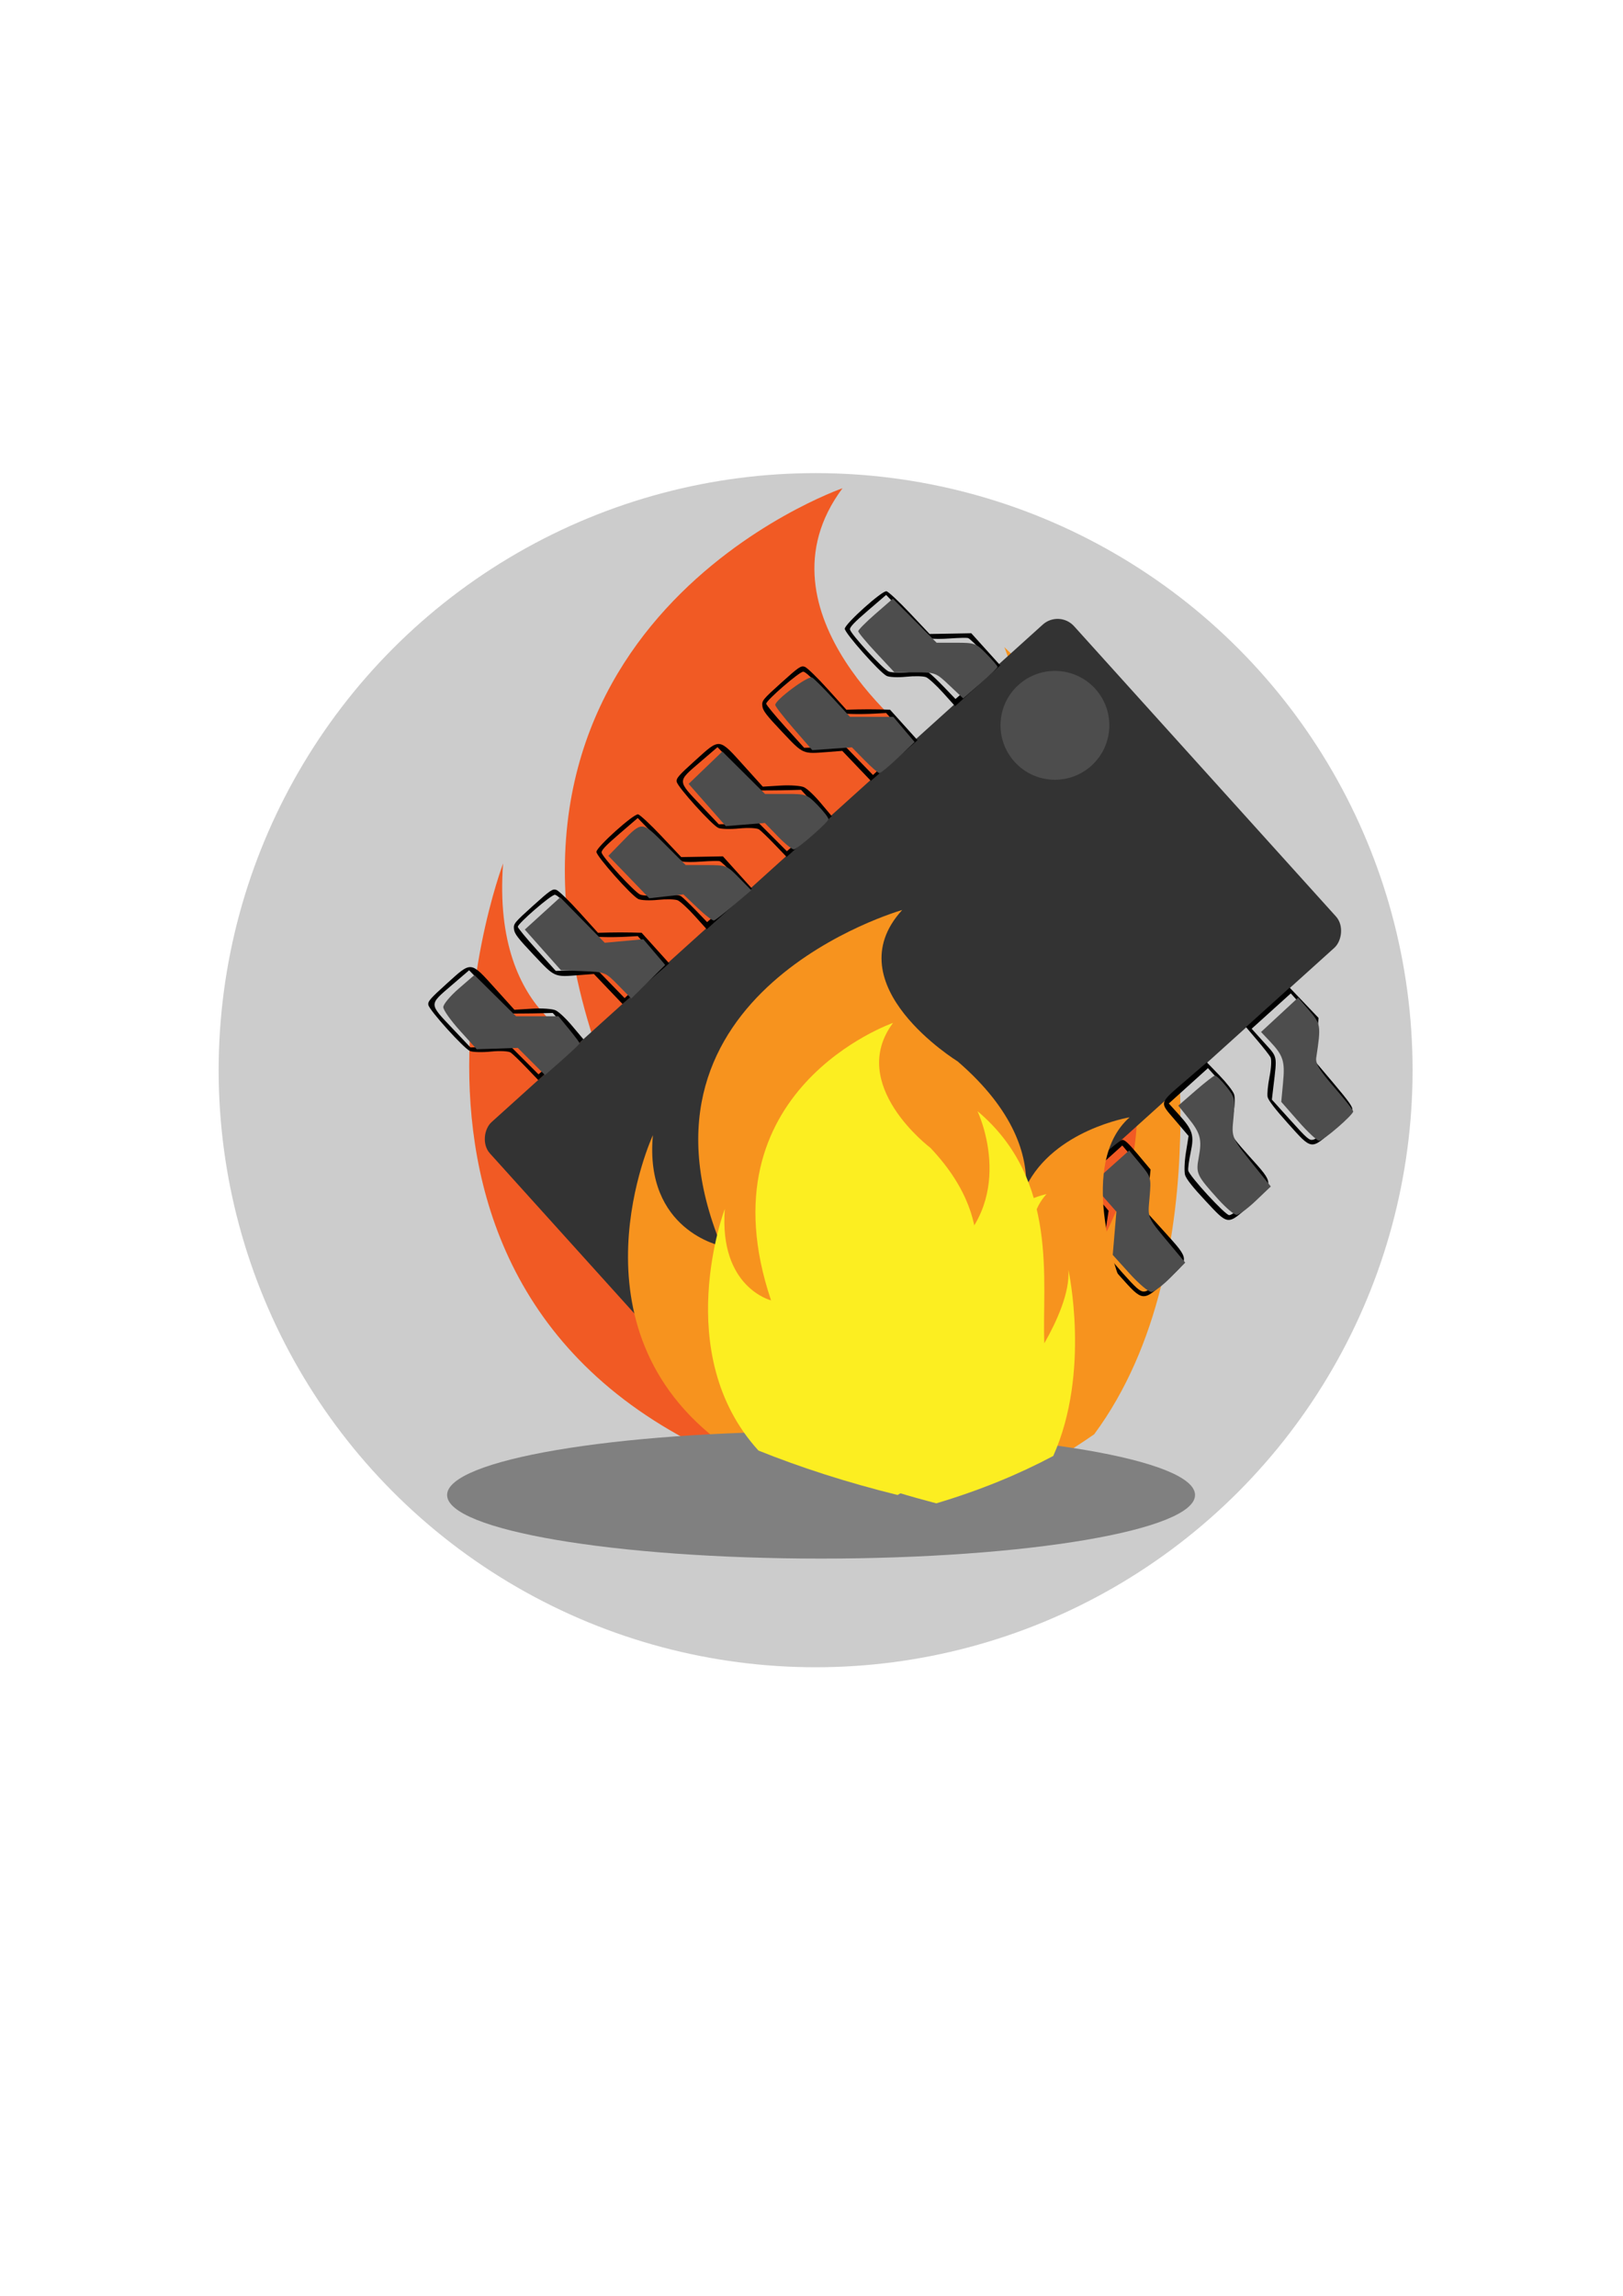 <?xml version="1.0" encoding="UTF-8" standalone="no"?>
<!-- Created with Inkscape (http://www.inkscape.org/) -->

<svg
   xmlns:dc="http://purl.org/dc/elements/1.1/"
   xmlns:cc="http://creativecommons.org/ns#"
   xmlns:rdf="http://www.w3.org/1999/02/22-rdf-syntax-ns#"
   xmlns:svg="http://www.w3.org/2000/svg"
   xmlns="http://www.w3.org/2000/svg"
   xmlns:sodipodi="http://sodipodi.sourceforge.net/DTD/sodipodi-0.dtd"
   xmlns:inkscape="http://www.inkscape.org/namespaces/inkscape"
   width="210mm"
   height="297mm"
   viewBox="0 0 210 297"
   version="1.1"
   id="svg604"
   inkscape:version="0.92.4 5da689c313, 2019-01-14"
   sodipodi:docname="logo.svg">
  <defs
     id="defs598" />
  <sodipodi:namedview
     id="base"
     pagecolor="#ffffff"
     bordercolor="#666666"
     borderopacity="1.0"
     inkscape:pageopacity="0.0"
     inkscape:pageshadow="2"
     inkscape:zoom="0.24748737"
     inkscape:cx="541.5403"
     inkscape:cy="510.18388"
     inkscape:document-units="mm"
     inkscape:current-layer="layer1"
     showgrid="false"
     inkscape:window-width="587"
     inkscape:window-height="446"
     inkscape:window-x="622"
     inkscape:window-y="280"
     inkscape:window-maximized="0" />
  <g
     inkscape:label="Capa 1"
     inkscape:groupmode="layer"
     id="layer1">
    <circle
       style="fill:#cccccc;stroke-width:0.386"
       id="path460"
       cx="105.533"
       cy="138.446"
       r="77.241" />
    <g
       transform="matrix(0.891,0,0,-1.004,145.561,144.828)"
       id="g3756-8">
      <path
         inkscape:connector-curvature="0"
         id="path3758-9"
         style="fill:#f7931e;fill-opacity:1;fill-rule:nonzero;stroke:none"
         d="m 0,0 c -0.695,15.776 4.039,42.749 -17.526,60.876 0,0 10.48,-21.99 -6.778,-36.865 0,0 -7.823,-6.3 -13.735,-16.716 -1.622,6.506 -6.49,14.064 -18.166,21.267 0,0 12.211,-21.753 0.958,-34.518 0,0 4.536,13.268 -7.651,20.36 0,0 4.931,-8.436 -1.522,-22.757 0,0 -7.769,-16.748 5.468,-31.325 7.999,-4.386 17.926,-8.333 30.246,-11.549 9.378,2.796 17.393,6.427 24.236,10.673 C 14.453,-17.841 6.314,19.264 6.314,19.264 6.72,13.359 3.295,5.792 0,0" />
    </g>
    <g
       transform="matrix(0.79,0,0,-0.79,149.076,107.846)"
       id="g3848-2">
      <path
         inkscape:connector-curvature="0"
         id="path3850-7"
         style="fill:#f15a24;fill-opacity:1;fill-rule:nonzero;stroke:none"
         d="m 0,0 c 0,0 -16.816,-3.378 -23.071,-18.869 0.209,8.327 -2.451,20.598 -15.289,34.148 0,0 -27.632,20.805 -12.353,41.285 0,0 -63.717,-22.105 -40.311,-91.673 0,0 -17.229,4.225 -15.279,30.233 0,0 -31.196,-82.247 54.295,-103.378 0,0 52.333,29.583 49.407,65.343 0,0 -9.102,30.232 2.601,42.911" />
      <g
         id="g245-0"
         transform="matrix(3.627,0,0,-3.627,-728.229,243.363)"
         inkscape:transform-center-x="-35.226912"
         inkscape:transform-center-y="0.85502265">
        <rect
           transform="rotate(47.936)"
           ry="1.001"
           y="-107.763"
           x="174.011"
           height="35.53"
           width="19.655"
           id="rect4181-6"
           style="fill:#333333;stroke-width:0.215" />
        <path
           sodipodi:nodetypes="cssccccccccccccccccccccccccccccccccccscccccscssccccscccccccccccccccccscsccscccccccscccccccccccccccssssccccccscccccssccccsscscccsccccccccsccccccsccccccscccccccccscscccccccccccccccscccccccsccccccccsccscc"
           inkscape:transform-center-y="1.2474262"
           inkscape:transform-center-x="30.988654"
           inkscape:connector-curvature="0"
           id="path4183-3-2"
           d="m 179.312,64.761 c -0.033,-0.158 0.075,-0.284 0.839,-0.973 1.128,-1.018 1.048,-1.027 2.204,0.254 l 0.843,0.934 0.801,-0.049 c 0.44,-0.027 0.917,0.007 1.06,0.075 0.153,0.073 0.464,0.366 0.757,0.715 l 0.498,0.592 -1.02,0.92 -1.02,0.92 -0.539,-0.563 c -0.296,-0.309 -0.614,-0.615 -0.706,-0.679 -0.092,-0.064 -0.492,-0.084 -0.89,-0.044 -0.397,0.04 -0.824,0.029 -0.947,-0.024 -0.283,-0.123 -1.827,-1.83 -1.879,-2.078 z m 2.337,1.91 c 0.24,-0.001 0.643,-0.016 0.895,-0.033 l 0.459,-0.031 0.641,0.642 0.641,0.642 0.884,-0.763 0.884,-0.763 -0.563,-0.623 -0.563,-0.623 -0.439,0.012 c -0.241,0.007 -0.666,0.013 -0.943,0.014 l -0.504,0.002 -0.944,-0.977 -0.944,-0.977 -0.799,0.685 c -1.024,0.879 -1.025,0.81 0.049,1.944 l 0.808,0.853 z m 16.775,19.278 c -0.041,-0.112 -0.017,-0.536 0.053,-0.944 0.07,-0.407 0.103,-0.805 0.072,-0.884 -0.03,-0.079 -0.299,-0.413 -0.596,-0.743 -0.436,-0.484 -0.527,-0.626 -0.47,-0.737 0.108,-0.212 1.776,-1.688 1.939,-1.716 0.11,-0.019 0.282,0.14 0.716,0.656 l 0.571,0.681 -0.053,0.502 c -0.029,0.276 -0.079,0.698 -0.111,0.937 l -0.057,0.435 0.868,0.961 c 1.137,1.26 1.136,1.213 0.059,2.184 -1.071,0.967 -1.039,0.97 -2.108,-0.226 -0.445,-0.497 -0.842,-0.996 -0.883,-1.108 z m 1.961,1.823 c 0.157,0.008 0.355,-0.126 0.873,-0.594 0.368,-0.332 0.701,-0.666 0.74,-0.743 0.059,-0.117 -0.061,-0.285 -0.764,-1.068 -0.575,-0.641 -0.852,-1.006 -0.891,-1.174 -0.031,-0.134 -0.003,-0.578 0.062,-0.986 l 0.118,-0.742 -0.545,-0.644 -0.545,-0.644 -0.884,0.798 -0.884,0.798 0.575,0.676 0.575,0.676 -0.125,0.808 c -0.069,0.444 -0.095,0.887 -0.058,0.985 0.037,0.098 0.401,0.552 0.809,1.01 0.597,0.671 0.782,0.834 0.946,0.843 z M 183.178,61.333 c -0.027,-0.239 0.017,-0.293 0.85,-1.044 0.798,-0.72 0.895,-0.786 1.067,-0.724 0.104,0.037 0.568,0.488 1.032,1.002 l 0.843,0.934 0.503,-0.012 c 0.276,-0.007 0.72,-0.007 0.986,-6.19e-4 l 0.484,0.012 0.622,0.69 0.622,0.69 -1.054,0.917 -1.054,0.917 -0.646,-0.677 -0.646,-0.677 -0.659,0.051 c -1.15,0.089 -1.089,0.115 -2.063,-0.915 -0.713,-0.754 -0.864,-0.951 -0.887,-1.161 z m 2.387,1.877 c 0.275,-0.005 0.698,-0.013 0.941,-0.017 l 0.442,-0.007 0.613,0.632 0.613,0.632 0.843,-0.795 0.843,-0.795 -0.546,-0.605 -0.546,-0.605 -0.524,0.029 c -0.288,0.016 -0.712,0.023 -0.941,0.016 l -0.417,-0.012 -0.853,-0.945 c -0.582,-0.644 -0.902,-0.948 -1.008,-0.953 -0.166,-0.009 -1.665,1.286 -1.674,1.445 -0.002,0.047 0.382,0.515 0.855,1.039 l 0.859,0.952 z m 16.706,19.314 c -0.048,-0.147 -0.033,-0.607 0.033,-1.022 l 0.121,-0.755 -0.606,-0.711 c -0.725,-0.85 -0.763,-0.72 0.529,-1.835 l 0.902,-0.778 0.569,0.59 c 0.327,0.34 0.607,0.7 0.66,0.848 0.051,0.142 0.034,0.542 -0.036,0.889 -0.07,0.347 -0.123,0.713 -0.117,0.813 0.007,0.126 0.272,0.472 0.858,1.121 1.112,1.232 1.111,1.194 0.052,2.15 -1.063,0.959 -0.997,0.964 -2.041,-0.152 -0.561,-0.599 -0.863,-0.979 -0.922,-1.159 z m 1.986,1.798 c 0.101,0.005 0.4,-0.213 0.851,-0.62 0.935,-0.844 0.939,-0.787 -0.125,-1.966 -0.961,-1.065 -0.961,-1.065 -0.76,-1.985 0.156,-0.716 0.081,-0.955 -0.502,-1.601 l -0.42,-0.466 -0.884,0.798 -0.884,0.798 0.451,0.5 c 0.631,0.699 0.702,0.925 0.536,1.705 -0.078,0.367 -0.127,0.738 -0.109,0.825 0.051,0.248 1.662,2.003 1.847,2.012 z M 186.901,57.844 c 0.011,-0.222 1.677,-1.719 1.88,-1.69 0.082,0.012 0.549,0.446 1.049,0.975 l 0.901,0.954 0.442,-0.007 c 0.243,-0.004 0.666,-0.012 0.941,-0.017 l 0.499,-0.009 0.655,0.726 0.655,0.726 -1.02,0.92 -1.02,0.92 -0.549,-0.609 c -0.302,-0.335 -0.645,-0.65 -0.763,-0.699 -0.117,-0.05 -0.519,-0.059 -0.892,-0.021 -0.373,0.039 -0.773,0.022 -0.89,-0.038 -0.323,-0.165 -1.898,-1.943 -1.889,-2.131 z m 1.979,1.932 c 0.124,0.054 0.55,0.065 0.947,0.024 0.397,-0.04 0.798,-0.02 0.889,0.044 0.092,0.064 0.395,0.355 0.675,0.645 l 0.508,0.529 0.884,-0.763 0.884,-0.763 -0.54,-0.596 c -0.297,-0.328 -0.594,-0.611 -0.66,-0.629 -0.066,-0.018 -0.432,-0.01 -0.813,0.018 -0.381,0.028 -0.77,0.027 -0.866,-0.002 -0.095,-0.029 -0.589,-0.483 -1.097,-1.009 l -0.924,-0.955 -0.828,0.712 c -0.616,0.53 -0.822,0.747 -0.804,0.849 0.035,0.207 1.485,1.784 1.744,1.896 z m 17.115,19.213 c -0.029,-0.124 0.011,-0.54 0.087,-0.924 0.077,-0.384 0.096,-0.777 0.042,-0.874 -0.054,-0.097 -0.325,-0.443 -0.603,-0.769 l -0.504,-0.593 0.986,-0.89 0.986,-0.89 0.652,0.684 0.652,0.684 -0.031,0.421 c -0.017,0.231 -0.068,0.654 -0.113,0.939 l -0.082,0.518 0.898,1.063 c 0.711,0.842 0.889,1.096 0.854,1.22 -0.024,0.086 -0.398,0.477 -0.831,0.869 -1.047,0.947 -0.977,0.957 -2.089,-0.282 -0.557,-0.62 -0.87,-1.027 -0.904,-1.175 z m 2.061,1.925 c 0.278,-0.069 1.535,-1.22 1.545,-1.414 0.005,-0.106 -0.264,-0.456 -0.846,-1.102 l -0.854,-0.946 0.038,-0.482 c 0.021,-0.265 0.067,-0.707 0.102,-0.981 l 0.064,-0.499 -0.532,-0.59 -0.532,-0.59 -0.884,0.798 -0.884,0.798 0.558,0.619 c 0.625,0.693 0.595,0.549 0.421,2.02 l -0.066,0.56 0.838,0.929 c 0.766,0.849 0.855,0.925 1.033,0.88 z"
           style="fill:#000000;stroke-width:0.092" />
        <path
           sodipodi:nodetypes="cssccccccccccccccccccccccccccccccccccscccccscssccccscccccccccccccccccscsccscccccccscccccccccccccccssssccccccscccccssccccsscscccsccccccccsccccccsccccccscccccccccscscccccccccccccccscccccccsccccccccsccscc"
           inkscape:transform-center-y="1.2474286"
           inkscape:transform-center-x="30.988648"
           inkscape:connector-curvature="0"
           id="path4183-3-6-6"
           d="m 168.096,74.834 c -0.033,-0.158 0.075,-0.284 0.839,-0.973 1.128,-1.018 1.048,-1.027 2.204,0.254 l 0.843,0.934 0.801,-0.049 c 0.44,-0.027 0.917,0.007 1.06,0.075 0.153,0.073 0.464,0.366 0.757,0.715 l 0.498,0.592 -1.02,0.92 -1.02,0.92 -0.539,-0.563 c -0.296,-0.309 -0.614,-0.615 -0.706,-0.679 -0.092,-0.064 -0.492,-0.084 -0.89,-0.044 -0.397,0.04 -0.824,0.029 -0.947,-0.024 -0.283,-0.123 -1.827,-1.83 -1.879,-2.078 z m 2.337,1.91 c 0.24,-0.001 0.643,-0.016 0.895,-0.033 l 0.459,-0.031 0.641,0.642 0.641,0.642 0.884,-0.763 0.884,-0.763 -0.563,-0.623 -0.563,-0.623 -0.439,0.012 c -0.241,0.007 -0.666,0.013 -0.943,0.014 l -0.504,0.002 -0.944,-0.977 -0.944,-0.977 -0.799,0.685 c -1.024,0.879 -1.026,0.81 0.049,1.944 l 0.808,0.853 z m 16.775,19.278 c -0.041,-0.112 -0.017,-0.536 0.053,-0.944 0.07,-0.407 0.103,-0.805 0.072,-0.884 -0.03,-0.079 -0.299,-0.413 -0.596,-0.743 -0.436,-0.484 -0.527,-0.626 -0.47,-0.737 0.108,-0.212 1.776,-1.688 1.939,-1.716 0.11,-0.019 0.282,0.14 0.716,0.656 l 0.571,0.681 -0.053,0.502 c -0.029,0.276 -0.079,0.698 -0.111,0.937 l -0.057,0.435 0.868,0.961 c 1.137,1.26 1.136,1.213 0.059,2.184 -1.071,0.967 -1.039,0.97 -2.108,-0.226 -0.445,-0.498 -0.842,-0.996 -0.883,-1.108 z m 1.961,1.823 c 0.157,0.008 0.355,-0.126 0.873,-0.594 0.368,-0.332 0.701,-0.666 0.74,-0.743 0.059,-0.117 -0.061,-0.285 -0.764,-1.068 -0.575,-0.641 -0.852,-1.006 -0.891,-1.174 -0.031,-0.134 -0.003,-0.578 0.062,-0.986 l 0.118,-0.742 -0.545,-0.644 -0.545,-0.644 -0.884,0.798 -0.884,0.798 0.575,0.676 0.575,0.676 -0.125,0.808 c -0.069,0.444 -0.095,0.887 -0.058,0.985 0.037,0.098 0.401,0.552 0.809,1.01 0.597,0.671 0.782,0.834 0.946,0.843 z M 171.962,71.406 c -0.027,-0.239 0.017,-0.293 0.85,-1.044 0.798,-0.72 0.895,-0.786 1.067,-0.724 0.104,0.037 0.568,0.488 1.032,1.002 l 0.843,0.934 0.503,-0.012 c 0.276,-0.007 0.72,-0.007 0.986,-6.19e-4 l 0.484,0.012 0.622,0.69 0.622,0.69 -1.054,0.917 -1.054,0.917 -0.646,-0.677 -0.646,-0.677 -0.659,0.051 c -1.15,0.089 -1.089,0.115 -2.063,-0.915 -0.713,-0.754 -0.864,-0.951 -0.887,-1.161 z m 2.387,1.877 c 0.275,-0.005 0.698,-0.013 0.941,-0.017 l 0.442,-0.007 0.613,0.632 0.613,0.632 0.843,-0.795 0.843,-0.795 -0.546,-0.605 -0.546,-0.605 -0.524,0.029 c -0.288,0.016 -0.712,0.023 -0.941,0.016 l -0.417,-0.012 -0.853,-0.945 c -0.582,-0.644 -0.902,-0.948 -1.008,-0.953 -0.166,-0.009 -1.665,1.286 -1.674,1.445 -0.002,0.047 0.382,0.515 0.855,1.039 l 0.859,0.952 z m 16.706,19.314 c -0.048,-0.147 -0.033,-0.607 0.033,-1.022 l 0.121,-0.755 -0.606,-0.711 c -0.725,-0.85 -0.763,-0.72 0.529,-1.835 l 0.902,-0.778 0.569,0.59 c 0.327,0.34 0.607,0.7 0.66,0.848 0.051,0.142 0.034,0.542 -0.036,0.889 -0.07,0.347 -0.123,0.713 -0.117,0.813 0.007,0.126 0.272,0.472 0.858,1.121 1.112,1.232 1.111,1.194 0.052,2.15 -1.063,0.959 -0.997,0.964 -2.041,-0.152 -0.561,-0.599 -0.863,-0.979 -0.922,-1.159 z m 1.986,1.798 c 0.101,0.005 0.4,-0.213 0.851,-0.62 0.935,-0.844 0.939,-0.787 -0.125,-1.966 -0.961,-1.065 -0.961,-1.065 -0.76,-1.985 0.156,-0.716 0.081,-0.955 -0.502,-1.601 l -0.42,-0.466 -0.884,0.798 -0.884,0.798 0.451,0.5 c 0.631,0.699 0.702,0.925 0.536,1.705 -0.078,0.367 -0.127,0.738 -0.109,0.825 0.051,0.248 1.662,2.003 1.847,2.012 z M 175.685,67.917 c 0.011,-0.222 1.677,-1.719 1.88,-1.69 0.082,0.012 0.549,0.446 1.049,0.975 l 0.901,0.954 0.442,-0.007 c 0.243,-0.004 0.666,-0.012 0.941,-0.017 l 0.499,-0.009 0.655,0.726 0.655,0.726 -1.02,0.92 -1.02,0.92 -0.549,-0.609 c -0.302,-0.335 -0.645,-0.65 -0.763,-0.699 -0.117,-0.05 -0.519,-0.059 -0.892,-0.021 -0.373,0.039 -0.773,0.022 -0.89,-0.038 -0.323,-0.165 -1.898,-1.943 -1.889,-2.131 z m 1.979,1.932 c 0.124,0.054 0.55,0.065 0.947,0.024 0.397,-0.04 0.798,-0.02 0.889,0.044 0.092,0.064 0.395,0.355 0.675,0.645 l 0.508,0.529 0.884,-0.763 0.884,-0.763 -0.54,-0.596 c -0.297,-0.328 -0.594,-0.611 -0.66,-0.629 -0.066,-0.018 -0.432,-0.01 -0.813,0.018 -0.381,0.028 -0.77,0.027 -0.866,-0.002 -0.095,-0.029 -0.589,-0.483 -1.097,-1.009 l -0.924,-0.955 -0.828,0.712 c -0.616,0.53 -0.822,0.747 -0.804,0.849 0.035,0.207 1.485,1.784 1.744,1.896 z m 17.115,19.213 c -0.029,-0.124 0.011,-0.54 0.087,-0.924 0.077,-0.384 0.096,-0.777 0.042,-0.874 -0.054,-0.097 -0.325,-0.443 -0.603,-0.769 l -0.504,-0.593 0.986,-0.89 0.986,-0.89 0.652,0.684 0.652,0.684 -0.031,0.421 c -0.017,0.231 -0.068,0.654 -0.113,0.939 l -0.082,0.518 0.898,1.063 c 0.711,0.842 0.889,1.096 0.854,1.22 -0.024,0.086 -0.398,0.477 -0.831,0.869 -1.047,0.947 -0.977,0.957 -2.089,-0.282 -0.557,-0.62 -0.87,-1.027 -0.904,-1.175 z m 2.061,1.925 c 0.278,-0.069 1.535,-1.22 1.545,-1.414 0.005,-0.106 -0.264,-0.456 -0.846,-1.102 l -0.854,-0.946 0.038,-0.482 c 0.021,-0.265 0.067,-0.707 0.102,-0.981 l 0.064,-0.499 -0.532,-0.59 -0.532,-0.59 -0.884,0.798 -0.884,0.798 0.558,0.619 c 0.625,0.693 0.595,0.549 0.421,2.02 l -0.066,0.56 0.838,0.929 c 0.766,0.849 0.855,0.925 1.033,0.88 z"
           style="fill:#000000;stroke-width:0.092" />
        <circle
           transform="rotate(47.936)"
           r="2.457"
           cy="-104.123"
           cx="177.756"
           id="path201-1"
           style="fill:#4d4d4d;stroke-width:0.15" />
        <path
           transform="scale(0.265)"
           inkscape:connector-curvature="0"
           id="path203-8"
           d="m 711.613,366.3 -3.15,-3.368 0.328,-3.617 0.328,-3.617 -2.047,-2.326 -2.047,-2.326 2.592,-2.432 c 3.731,-3.502 3.685,-3.493 5.711,-1.021 1.758,2.145 1.78,2.23 1.487,5.723 l -0.297,3.546 3.096,3.597 c 1.703,1.979 3.096,3.819 3.096,4.091 0,0.518 -5.047,5.117 -5.616,5.117 -0.181,0 -1.747,-1.515 -3.48,-3.368 z"
           style="fill:#4d4d4d;stroke-width:0.505" />
        <path
           transform="scale(0.265)"
           inkscape:connector-curvature="0"
           id="path205-7"
           d="m 726.987,353.884 c -4.463,-4.684 -4.321,-4.394 -3.729,-7.597 0.572,-3.093 0.265,-4.066 -2.259,-7.177 l -1.23,-1.515 3.063,-2.747 3.063,-2.747 1.768,1.929 c 1.735,1.893 1.762,1.989 1.462,5.205 -0.355,3.803 -0.203,4.172 3.534,8.577 2.184,2.575 2.621,3.381 2.229,4.113 -0.431,0.806 -4.712,4.611 -5.188,4.611 -0.102,0 -1.322,-1.193 -2.711,-2.652 z"
           style="fill:#4d4d4d;stroke-width:0.505" />
        <path
           transform="scale(0.265)"
           inkscape:connector-curvature="0"
           id="path207-9"
           d="m 740.393,340.496 -3.126,-3.405 0.323,-3.597 0.323,-3.597 -2.014,-2.547 -2.014,-2.547 3.141,-2.758 3.141,-2.758 1.864,2.143 1.864,2.143 -0.39,3.65 -0.39,3.65 2.278,2.604 c 1.253,1.432 2.733,3.12 3.288,3.75 l 1.01,1.145 -2.243,2.303 c -3.586,3.682 -3.509,3.684 -7.055,-0.178 z"
           style="fill:#4d4d4d;stroke-width:0.505" />
        <path
           transform="scale(0.265)"
           inkscape:connector-curvature="0"
           id="path209-2"
           d="m 753.797,328.125 -2.853,-3.157 0.311,-3.684 0.311,-3.684 -2.087,-2.371 -2.087,-2.371 3.176,-2.841 3.176,-2.841 1.883,2.278 c 1.858,2.248 1.879,2.323 1.596,5.697 -0.315,3.752 -0.601,3.14 4.102,8.767 l 1.976,2.365 -2.462,2.5 c -1.354,1.375 -2.85,2.5 -3.325,2.5 -0.474,0 -2.146,-1.421 -3.716,-3.157 z"
           style="fill:#4d4d4d;stroke-width:0.505" />
        <path
           transform="scale(0.265)"
           inkscape:connector-curvature="0"
           id="path213-0"
           d="m 768.922,315.498 c -3.688,-4.095 -3.833,-4.408 -3.32,-7.15 0.574,-3.073 0.296,-4.117 -1.785,-6.702 l -1.698,-2.109 2.907,-2.529 c 1.599,-1.391 3.093,-2.556 3.32,-2.59 0.227,-0.034 1.104,0.803 1.949,1.86 1.461,1.826 1.521,2.085 1.232,5.259 -0.334,3.664 -0.566,3.179 4.542,9.52 l 1.813,2.251 -2.538,2.421 c -1.396,1.331 -2.874,2.421 -3.286,2.421 -0.412,0 -1.823,-1.193 -3.136,-2.652 z"
           style="fill:#4d4d4d;stroke-width:0.505" />
        <path
           transform="scale(0.265)"
           inkscape:connector-curvature="0"
           id="path215-2"
           d="m 782.572,302.209 -2.91,-3.314 0.309,-3.31 c 0.34,-3.638 0.031,-4.592 -2.274,-7.031 l -1.479,-1.564 3.161,-2.927 3.161,-2.927 1.89,2.195 c 1.984,2.303 2.021,2.555 1.192,8.055 -0.147,0.978 0.552,2.124 3.055,5.01 1.785,2.058 3.246,3.91 3.246,4.115 0,0.605 -5.102,5.012 -5.801,5.012 -0.353,0 -1.951,-1.491 -3.551,-3.314 z"
           style="fill:#4d4d4d;stroke-width:0.505" />
        <path
           transform="scale(0.265)"
           inkscape:connector-curvature="0"
           id="path217-3"
           d="m 723.115,227.939 c -2.309,-2.182 -2.404,-2.217 -5.854,-2.217 h -3.507 l -3.088,-3.301 c -1.699,-1.816 -3.088,-3.486 -3.088,-3.712 0,-0.226 1.328,-1.566 2.951,-2.978 l 2.951,-2.567 3.729,3.754 3.729,3.754 h 3.319 c 3.177,0 3.4,0.082 5.19,1.915 1.029,1.053 1.87,2.042 1.87,2.197 0,0.155 -1.317,1.427 -2.927,2.828 l -2.927,2.546 z"
           style="fill:#4d4d4d;stroke-width:0.505" />
        <path
           transform="scale(0.265)"
           inkscape:connector-curvature="0"
           id="path219-7"
           d="m 708.656,240.691 -2.162,-2.203 -3.374,0.241 -3.374,0.241 -3.155,-3.63 c -1.736,-1.997 -3.155,-3.829 -3.155,-4.072 0,-0.866 5.636,-5.048 6.286,-4.663 0.351,0.208 1.946,1.799 3.544,3.535 l 2.906,3.157 h 3.692 3.692 l 1.816,2.147 1.816,2.147 -2.807,2.652 c -1.544,1.458 -2.977,2.652 -3.184,2.652 -0.207,0 -1.349,-0.991 -2.538,-2.203 z"
           style="fill:#4d4d4d;stroke-width:0.505" />
        <path
           transform="scale(0.265)"
           inkscape:connector-curvature="0"
           id="path221-5"
           d="m 693.924,253.709 -2.257,-2.327 -3.33,0.266 -3.33,0.266 -3.165,-3.597 -3.165,-3.597 2.87,-2.758 2.87,-2.758 3.637,3.613 3.637,3.613 h 3.547 c 3.441,0 3.604,0.058 5.418,1.915 1.029,1.053 1.857,2.133 1.84,2.399 -0.031,0.493 -4.99,4.851 -5.845,5.136 -0.259,0.086 -1.486,-0.891 -2.727,-2.17 z"
           style="fill:#4d4d4d;stroke-width:0.505" />
        <path
           transform="scale(0.265)"
           inkscape:connector-curvature="0"
           id="path223-9"
           d="m 680.179,265.837 -2.397,-2.286 -2.907,0.327 -2.907,0.327 -3.485,-3.614 -3.485,-3.614 2.223,-2.282 c 3.56,-3.655 3.44,-3.66 7.428,0.328 l 3.529,3.529 h 3.483 c 3.431,0 3.514,0.032 5.583,2.147 l 2.101,2.147 -2.953,2.508 c -1.624,1.379 -3.147,2.567 -3.385,2.639 -0.237,0.072 -1.51,-0.897 -2.828,-2.154 z"
           style="fill:#4d4d4d;stroke-width:0.505" />
        <path
           transform="scale(0.265)"
           inkscape:connector-curvature="0"
           id="path225-2"
           d="m 666.688,279.03 c -2.189,-2.23 -2.258,-2.258 -5.987,-2.402 l -3.773,-0.146 -3.086,-3.47 -3.086,-3.47 3.017,-2.746 3.017,-2.746 3.796,3.87 3.796,3.87 3.288,-0.302 3.288,-0.302 1.861,2.191 1.861,2.191 -2.889,2.859 -2.889,2.859 z"
           style="fill:#4d4d4d;stroke-width:0.505" />
        <path
           transform="scale(0.265)"
           inkscape:connector-curvature="0"
           id="path227-2"
           d="m 651.883,292.016 -2.315,-2.315 -3.502,0.114 -3.502,0.114 -2.849,-3.148 c -1.567,-1.731 -2.849,-3.543 -2.849,-4.027 0,-0.483 1.193,-1.911 2.652,-3.173 l 2.652,-2.295 3.547,3.512 3.547,3.512 h 3.616 3.616 l 1.802,2.199 c 0.991,1.209 1.802,2.295 1.802,2.413 0,0.118 -1.328,1.383 -2.951,2.812 l -2.951,2.598 z"
           style="fill:#4d4d4d;stroke-width:0.505" />
      </g>
    </g>
    <g
       transform="matrix(1.028,0,0,-0.84,132.772,153.49)"
       id="g3852-0">
      <path
         inkscape:connector-curvature="0"
         id="path3854-9"
         style="fill:#f7931e;fill-opacity:1;fill-rule:nonzero;stroke:none"
         d="m 0,0 c 0.118,4.7 -1.383,11.626 -8.63,19.274 0,0 -15.597,11.744 -6.973,23.303 0,0 -35.963,-12.476 -22.752,-51.743 0,0 -9.726,2.385 -8.624,17.063 0,0 -11.234,-29.626 8.85,-47.625 6.254,-3.089 13.467,-5.737 21.804,-7.798 0,0 10.077,5.697 21.139,15.111 4.258,5.535 7.301,11.987 6.74,18.845 0,0 -5.137,17.064 1.467,24.22 C 13.021,10.65 3.531,8.743 0,0" />
    </g>
    <g
       transform="matrix(0.79,0,0,-0.79,154.627,193.402)"
       id="g3844-9"
       style="fill:#808080">
      <path
         inkscape:connector-curvature="0"
         id="path3846-1"
         style="fill:#808080;fill-opacity:1;fill-rule:nonzero;stroke:none"
         d="m 0,0 c 0,-5.751 -27.423,-10.413 -61.25,-10.413 -33.829,0 -61.252,4.662 -61.252,10.413 0,5.753 27.423,10.415 61.252,10.415 C -27.423,10.415 0,5.753 0,0" />
    </g>
    <g
       transform="matrix(1.184,0,0,-1.184,129.477,184.654)"
       id="g3856-3">
      <path
         inkscape:connector-curvature="0"
         id="path3858-6"
         style="fill:#fcee21;fill-opacity:1;fill-rule:nonzero;stroke:none"
         d="m 0,0 c 2.599,3.299 4.486,7.173 4.148,11.297 0,0 -3.009,9.998 0.861,14.191 0,0 -5.561,-1.117 -7.63,-6.241 0.069,2.755 -0.811,6.813 -5.056,11.294 0,0 -9.138,6.88 -4.086,13.653 0,0 -21.071,-7.31 -13.331,-30.316 0,0 -5.698,1.397 -5.053,9.997 0,0 -5.989,-15.799 3.677,-26.408 4.607,-1.848 9.655,-3.482 15.204,-4.854 0,0 4.731,2.677 11.266,7.387" />
    </g>
    <g
       transform="matrix(0.79,0,0,-0.79,135.126,173.776)"
       id="g3760-7">
      <path
         inkscape:connector-curvature="0"
         id="path3762-3"
         style="fill:#fcee21;fill-opacity:1;fill-rule:nonzero;stroke:none"
         d="m 0,0 c -0.435,9.85 2.521,26.691 -10.942,38.009 0,0 6.543,-13.73 -4.233,-23.017 0,0 -4.884,-3.933 -8.575,-10.438 -1.013,4.062 -4.052,8.782 -11.342,13.279 0,0 7.624,-13.583 0.598,-21.552 0,0 2.831,8.284 -4.777,12.712 0,0 3.078,-5.267 -0.951,-14.208 0,0 -2.827,-6.101 -0.482,-13.038 6.553,-2.956 14.161,-5.645 23.01,-7.955 7.151,2.132 13.504,4.752 19.154,7.758 C 7.617,-4.718 3.942,12.028 3.942,12.028 4.195,8.341 2.058,3.616 0,0" />
    </g>
  </g>
</svg>
